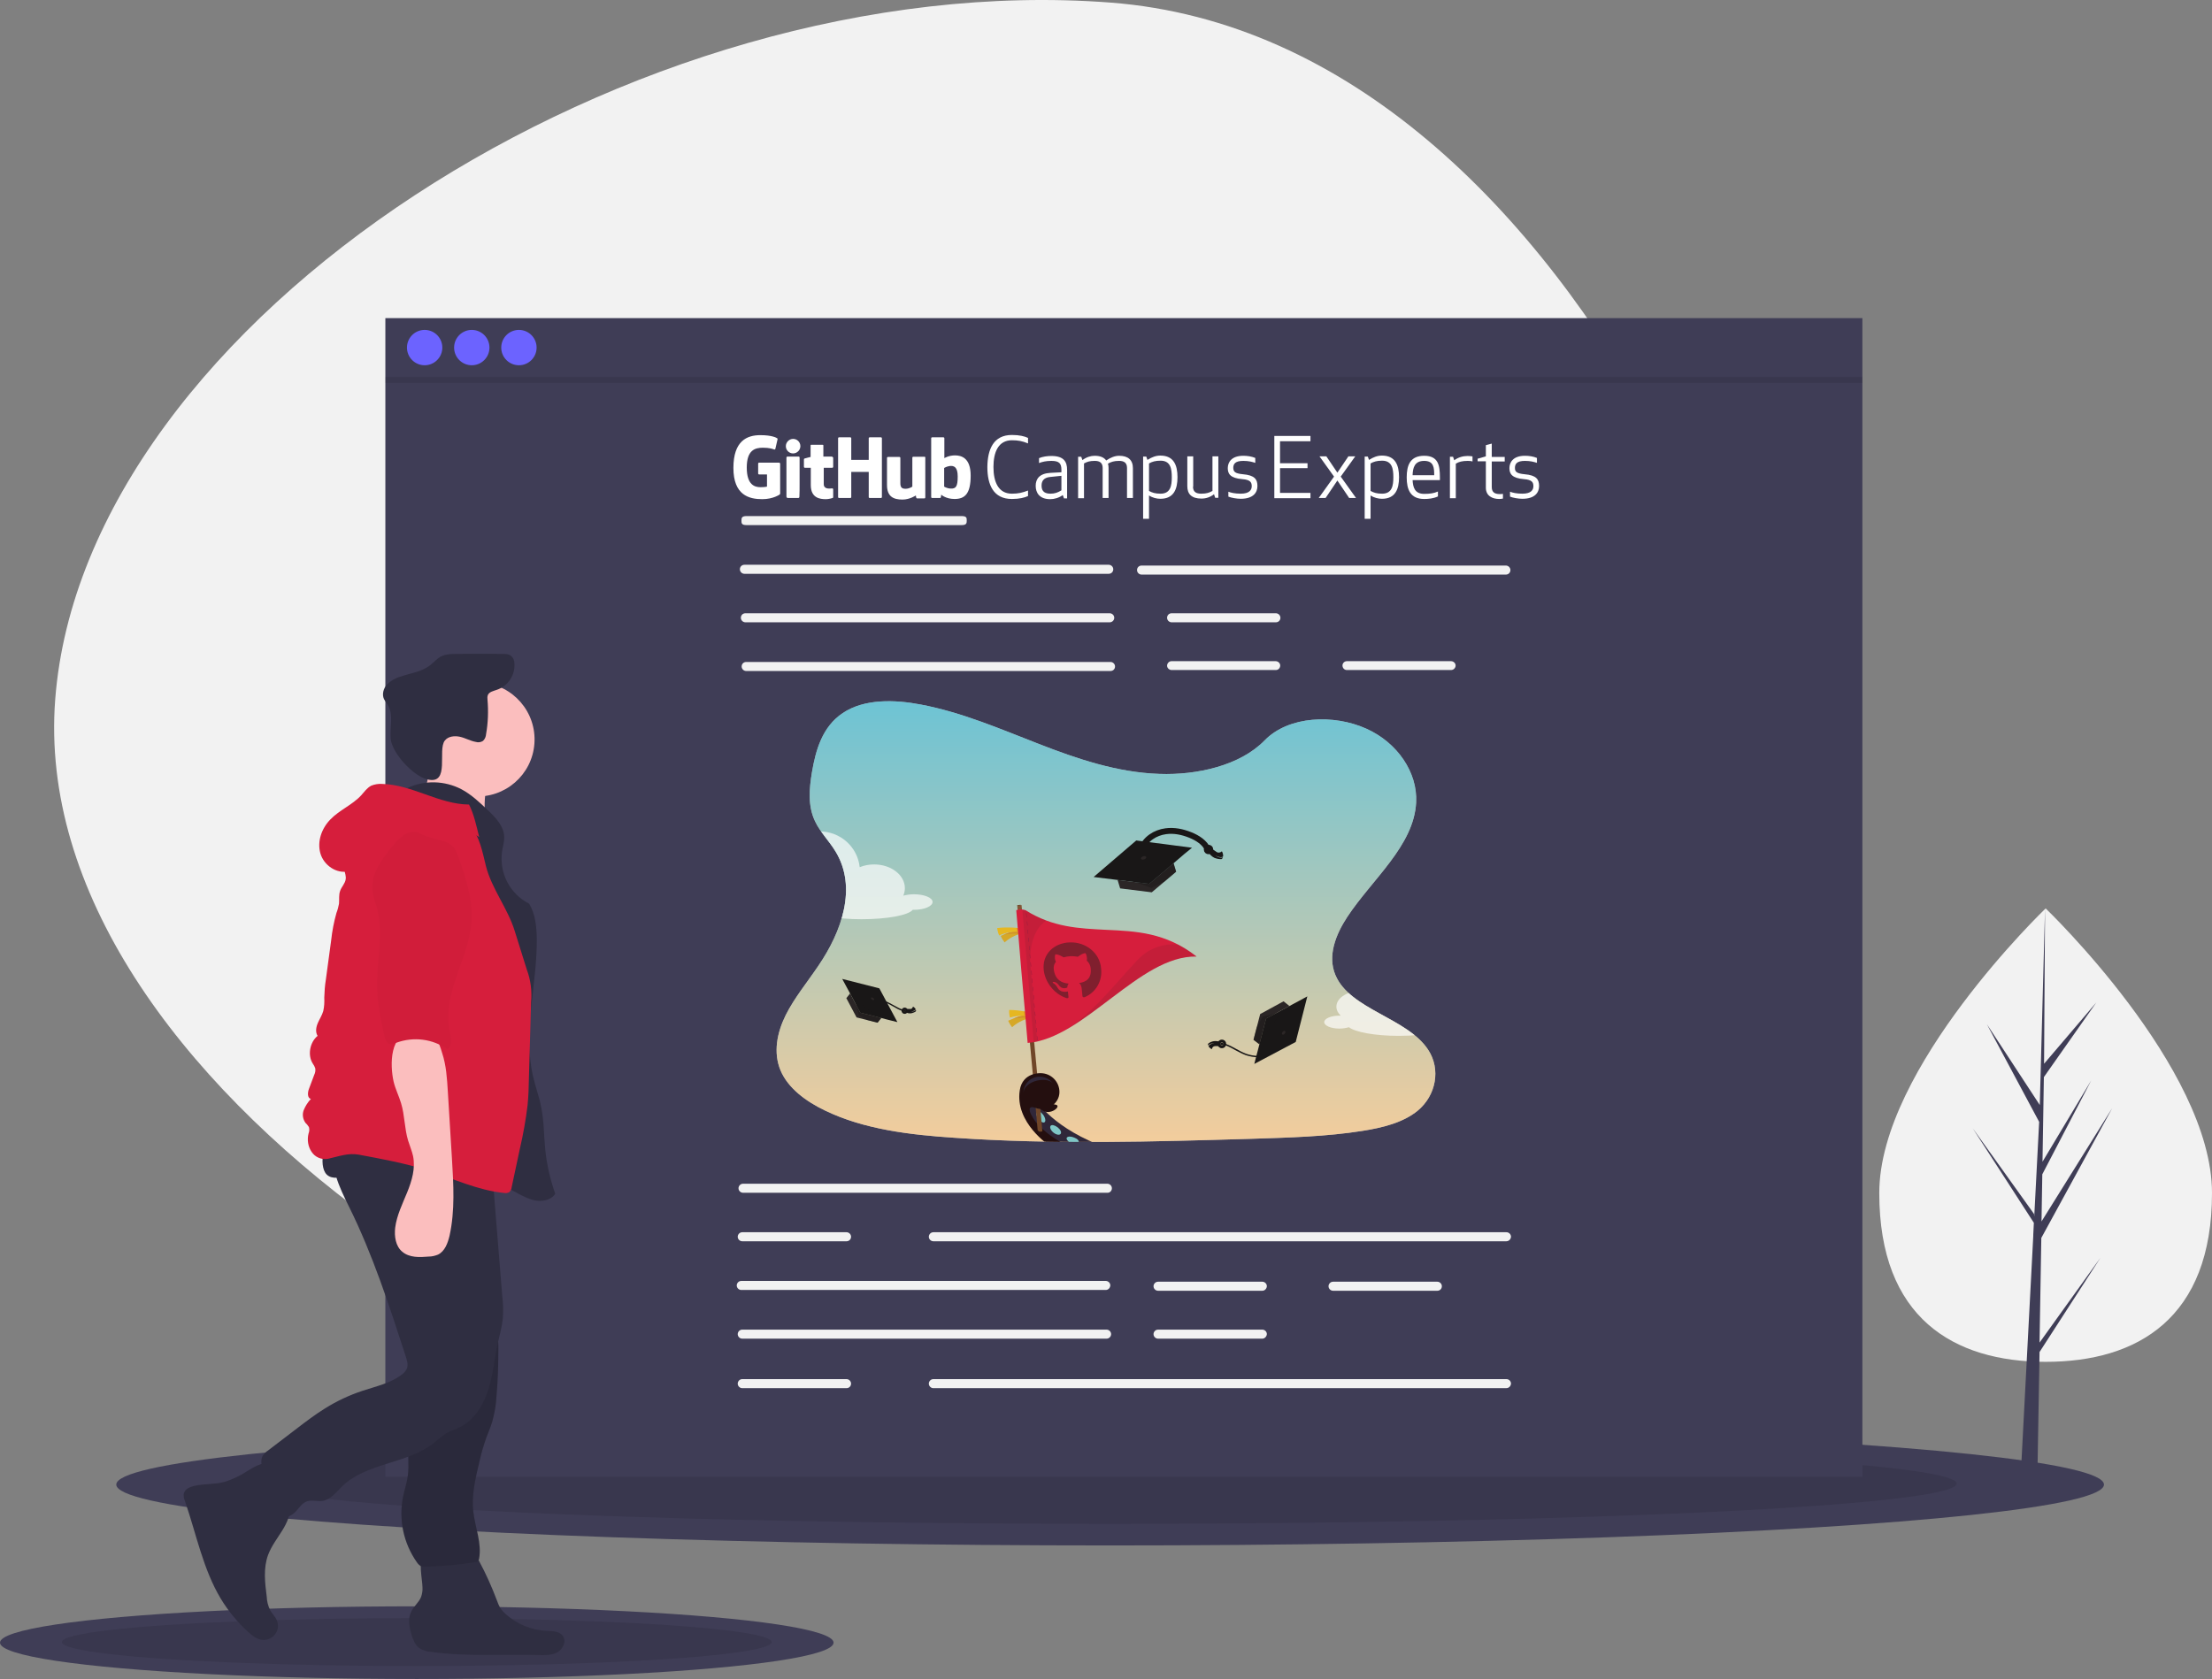 <?xml version="1.0" encoding="utf-8"?>
<!-- Generator: Adobe Illustrator 23.0.0, SVG Export Plug-In . SVG Version: 6.00 Build 0)  -->
<svg version="1.1" id="a594ac37-6d44-4297-8862-1cbd9c01c0b7"
	 xmlns="http://www.w3.org/2000/svg" xmlns:xlink="http://www.w3.org/1999/xlink" x="0px" y="0px" viewBox="0 0 1126.2 855"
	 style="enable-background:new 0 0 1126.2 855;" xml:space="preserve">
<rect x="0" y="0" width="1126.2" height="855" fill="#808080" stroke="none"/>
<style type="text/css">
	.st0{fill:#F2F2F2;}
	.st1{fill:#3F3D56;}
	.st2{opacity:0.1;enable-background:new    ;}
	.st3{fill:#6C63FF;}
	.st4{fill:#2F2E41;}
	.st5{fill:#FBBEBE;}
	.st6{fill:#D61E3C;}
	.st7{opacity:0.57;clip-path:url(#XMLID_3_);fill:url(#SVGID_1_);}
	.st8{clip-path:url(#XMLID_3_);}
	.st9{fill:#663F25;}
	.st10{fill:#835534;}
	.st11{fill:#593820;}
	.st12{fill:#704628;}
	.st13{fill-rule:evenodd;clip-rule:evenodd;fill:#D6A828;}
	.st14{fill-rule:evenodd;clip-rule:evenodd;fill:#D0912A;}
	.st15{fill-rule:evenodd;clip-rule:evenodd;fill:#E6B721;}
	.st16{fill-rule:evenodd;clip-rule:evenodd;fill:#E29F26;}
	.st17{fill-rule:evenodd;clip-rule:evenodd;fill:#D61E3C;}
	.st18{opacity:0.48;}
	.st19{fill-rule:evenodd;clip-rule:evenodd;fill:#221F1F;}
	.st20{opacity:0.1;fill:#221F1F;}
	.st21{fill:#981B3C;}
	.st22{opacity:0.68;clip-path:url(#XMLID_3_);fill:#FFFFFF;}
	.st23{clip-path:url(#XMLID_3_);fill:#302739;}
	.st24{fill:#2B2626;}
	.st25{fill:#191717;}
	.st26{fill-rule:evenodd;clip-rule:evenodd;fill:#191717;}
	.st27{fill-rule:evenodd;clip-rule:evenodd;fill:#191717;stroke:#191717;stroke-width:3;stroke-miterlimit:10;}
	.st28{opacity:0.45;fill-rule:evenodd;clip-rule:evenodd;fill:#191717;}
	.st29{fill-rule:evenodd;clip-rule:evenodd;fill:#2B2626;}
	.st30{clip-path:url(#XMLID_3_);fill:#2B2626;}
	.st31{clip-path:url(#XMLID_3_);fill:#191717;}
	.st32{clip-path:url(#XMLID_3_);fill-rule:evenodd;clip-rule:evenodd;fill:#191717;}
	
		.st33{clip-path:url(#XMLID_3_);fill-rule:evenodd;clip-rule:evenodd;fill:#191717;stroke:#191717;stroke-width:2;stroke-miterlimit:10;}
	.st34{opacity:0.45;clip-path:url(#XMLID_3_);fill-rule:evenodd;clip-rule:evenodd;fill:#191717;}
	.st35{clip-path:url(#XMLID_3_);fill-rule:evenodd;clip-rule:evenodd;fill:#2B2626;}
	.st36{fill-rule:evenodd;clip-rule:evenodd;fill:none;stroke:#191717;stroke-width:3;stroke-miterlimit:10;}
	.st37{clip-path:url(#XMLID_3_);fill-rule:evenodd;clip-rule:evenodd;fill:#240F0F;}
	.st38{clip-path:url(#XMLID_3_);fill:#7FC7C7;}
	.st39{clip-path:url(#XMLID_3_);fill:#704628;}
	.st40{clip-path:url(#XMLID_3_);fill-rule:evenodd;clip-rule:evenodd;fill:#302739;}
	.st41{opacity:3.000000e-02;fill:#221F1F;}
	.st42{fill:#FFFFFF;}
</style>
<title>code review</title>
<path class="st0" d="M544.9,755.9C302.5,737.5,13.4,549.7,28.1,356.3S322.8-17.1,565.2,1.3s381.9,379.9,367.2,573.3
	C917.7,767.9,787.3,774.4,544.9,755.9z"/>
<ellipse class="st1" cx="565.2" cy="756" rx="506" ry="31"/>
<ellipse class="st2" cx="565.2" cy="755.5" rx="431" ry="20.5"/>
<ellipse class="st1" cx="212.2" cy="836.5" rx="212.2" ry="18.5"/>
<ellipse class="st2" cx="212.2" cy="836.2" rx="180.7" ry="12.2"/>
<rect x="196.2" y="162" class="st1" width="752" height="590"/>
<path class="st0" d="M564.5,292.2H379c-1.2,0-2.3-1-2.3-2.3s1-2.3,2.3-2.3h185.5c1.2,0,2.3,1,2.3,2.3S565.8,292.2,564.5,292.2z"/>
<path class="st0" d="M766.7,292.6H581.2c-1.2,0-2.3-1-2.3-2.3s1-2.3,2.3-2.3h185.5c1.2,0,2.3,1,2.3,2.3S768,292.6,766.7,292.6z"/>
<path class="st0" d="M565,316.9H379.5c-1.2,0-2.3-1-2.3-2.3s1-2.3,2.3-2.3H565c1.2,0,2.3,1,2.3,2.3S566.2,316.9,565,316.9z"/>
<path class="st0" d="M565.4,341.7H379.9c-1.2,0-2.3-1-2.3-2.3s1-2.3,2.3-2.3h185.5c1.2,0,2.3,1,2.3,2.3S566.7,341.7,565.4,341.7z"/>
<path class="st0" d="M649.6,316.9h-53.1c-1.2,0-2.3-1-2.3-2.3s1-2.3,2.3-2.3l0,0h53.1c1.2,0,2.3,1,2.3,2.3S650.9,316.9,649.6,316.9z
	"/>
<path class="st0" d="M649.6,341.2h-53.1c-1.2,0-2.3-1-2.3-2.2s1-2.3,2.2-2.3c0,0,0,0,0,0h53.1c1.2,0,2.3,1,2.3,2.2
	S650.9,341.2,649.6,341.2C649.7,341.2,649.6,341.2,649.6,341.2z"/>
<path class="st0" d="M738.8,341.2h-53.1c-1.2,0-2.2-1-2.2-2.3c0-1.2,1-2.2,2.2-2.2h53.1c1.2,0,2.3,1,2.3,2.2
	S740.1,341.2,738.8,341.2C738.8,341.2,738.8,341.2,738.8,341.2z"/>
<path class="st0" d="M489.6,267.4H380.1c-2.6,0-2.6-1-2.6-2.3s0.1-2.3,2.6-2.3l0,0h109.5c2.6,0,2.6,1,2.6,2.3
	S492.1,267.4,489.6,267.4z"/>
<path class="st0" d="M563.9,607.4H378.3c-1.2,0-2.3-1-2.3-2.3c0-1.2,1-2.3,2.3-2.3l0,0h185.5c1.2,0,2.3,1,2.3,2.3
	C566.1,606.4,565.1,607.4,563.9,607.4z"/>
<path class="st0" d="M563,656.9H377.4c-1.2,0-2.3-1-2.3-2.3c0-1.2,1-2.3,2.3-2.3l0,0H563c1.2,0,2.3,1,2.3,2.3
	C565.2,655.9,564.2,656.9,563,656.9z"/>
<path class="st0" d="M563.4,681.7H377.9c-1.2,0-2.3-1-2.3-2.3c0-1.2,1-2.3,2.3-2.3l0,0h185.5c1.2,0,2.3,1,2.3,2.3
	C565.7,680.6,564.7,681.7,563.4,681.7z"/>
<path class="st0" d="M642.7,657.3h-53.1c-1.2,0-2.3-1-2.3-2.3c0-1.2,1-2.3,2.3-2.3h53.1c1.2,0,2.3,1,2.3,2.3
	C644.9,656.3,643.9,657.3,642.7,657.3L642.7,657.3z"/>
<path class="st0" d="M642.7,681.7h-53.1c-1.2,0-2.3-1-2.3-2.3c0-1.2,1-2.3,2.3-2.3h53.1c1.2,0,2.3,1,2.3,2.3
	C644.9,680.6,643.9,681.7,642.7,681.7L642.7,681.7z"/>
<path class="st0" d="M731.8,657.3h-53.1c-1.2,0-2.3-1-2.3-2.3c0-1.2,1-2.3,2.3-2.3h53.1c1.2,0,2.3,1,2.3,2.3
	C734.1,656.3,733.1,657.3,731.8,657.3z"/>
<path class="st0" d="M766.9,632.1H475.2c-1.2,0-2.3-1-2.3-2.3c0-1.2,1-2.3,2.3-2.3h291.8c1.2,0,2.3,1,2.3,2.3
	C769.2,631.1,768.2,632.1,766.9,632.1z"/>
<path class="st0" d="M431,632.1h-53.1c-1.2,0-2.3-1-2.3-2.3c0-1.2,1-2.3,2.3-2.3l0,0H431c1.2,0,2.3,1,2.3,2.3
	C433.3,631.1,432.3,632.1,431,632.1z"/>
<path class="st0" d="M766.9,706.9H475.2c-1.2,0-2.3-1-2.3-2.3c0-1.2,1-2.3,2.3-2.3h291.8c1.2,0,2.3,1,2.3,2.3
	C769.2,705.9,768.2,706.9,766.9,706.9L766.9,706.9z"/>
<path class="st0" d="M431,706.9h-53.1c-1.2,0-2.3-1-2.3-2.3c0-1.2,1-2.3,2.3-2.3l0,0H431c1.2,0,2.3,1,2.3,2.3
	C433.3,705.9,432.3,706.9,431,706.9z"/>
<circle class="st3" cx="216.2" cy="177" r="9"/>
<circle class="st3" cx="240.2" cy="177" r="9"/>
<circle class="st3" cx="264.2" cy="177" r="9"/>
<rect x="196.2" y="192" class="st2" width="752" height="3"/>
<path class="st0" d="M1126.2,607.5c0,63.8-37.9,86-84.7,86s-84.7-22.3-84.7-86s84.7-144.9,84.7-144.9S1126.2,543.7,1126.2,607.5z"/>
<polygon class="st1" points="1038.4,683.7 1039.3,630.4 1075.4,564.3 1039.4,622 1039.8,598 1064.7,550.2 1039.9,591.6 
	1039.9,591.6 1040.6,548.5 1067.3,510.5 1040.7,541.7 1041.2,462.6 1038.4,567.3 1038.7,563 1011.6,521.6 1038.2,571.3 
	1035.7,619.5 1035.6,618.2 1004.4,574.6 1035.5,622.7 1035.2,628.8 1035.2,628.9 1035.2,629.4 1028.8,751.7 1037.3,751.7 
	1038.4,688.5 1069.4,640.5 "/>
<path class="st4" d="M122.6,751.1c-2.6,1.4-5.3,2.6-8.2,3.5c-5.1,1.4-10.5,0.9-15.6,2.1c-2.1,0.5-4.4,1.5-5.1,3.5
	c-0.5,1.5,0,3.1,0.6,4.6c5.7,16.6,9.1,34.3,18.1,49.3c3.8,6.3,8.5,12,14,17c2.1,1.9,4.4,3.7,7.1,4c4,0.4,7.5-2.5,8-6.4
	c0.1-1.3-0.1-2.6-0.6-3.7c-0.8-1.8-2.3-3.2-3.3-4.9c-1.1-2.2-1.7-4.6-1.8-7c-0.9-7.1-1.8-14.5,0.7-21.3c1.7-4.5,4.7-8.4,7.2-12.4
	s4.6-8.8,4.1-13.5c-0.4-3.3-2-6.2-3.6-9.1c-1.7-2.8-5-10.4-8.4-11.4C132.3,744.4,125.7,749.5,122.6,751.1z"/>
<path class="st4" d="M215.1,808.5c0.1,1.6-0.2,3.2-0.7,4.7c-1.1,2.8-3.7,4.7-5,7.4c-1.9,3.7-1,8.2,0.2,12.1c0.8,2.5,1.8,5.1,3.9,6.6
	c1.8,1.1,3.8,1.8,6,1.9c18,2.5,36.4,1.1,54.6,1.6c3.3,0.1,6.8,0.2,9.7-1.4s4.7-5.7,2.7-8.4c-1.8-2.4-5.3-2.4-8.2-2.5
	c-7.8-0.4-15.1-3.4-20.9-8.6c-1.1-1-2.1-2.1-2.9-3.4c-0.6-1.1-1.1-2.3-1.5-3.5c-2.6-6.9-5.6-13.6-9.1-20.1c-1-1.8-2.1-3.7-3.9-4.7
	c-1.3-0.6-2.8-0.9-4.2-0.9c-4.5-0.3-16.3-1.8-19.8,1.7C212.6,794.3,215.1,804.4,215.1,808.5z"/>
<ellipse transform="matrix(7.088905e-02 -0.998 0.998 7.088905e-02 -150.026 592.375)" class="st5" cx="243" cy="376.7" rx="29" ry="29"/>
<path class="st5" d="M216.8,400.6c-1.7,4.6-4.6,8.9-8.9,11.4l40.1,8.2c-1.5-5.8-1.6-11.9-0.6-17.9c0.4-1.4,0.5-2.9,0.2-4.4
	c-0.8-2.9-4-4.3-7-5c-7.3-1.7-13.8-2.6-20.6-5.8C218,390.8,218.3,396.5,216.8,400.6z"/>
<path class="st4" d="M207.6,401.2c8.7-4,18.8-3.7,27.3,0.7c5.1,2.7,9.4,6.8,13.6,10.8c3.9,3.7,8,8,8.2,13.3c0.1,2.6-0.7,5.1-1.1,7.7
	c-1.5,10.9,4,21.5,13.8,26.5c3.2,5.3,3.8,11.7,3.9,17.9c0.2,23.4-7.2,47.2-1.9,70c1.2,5.4,3.2,10.6,4.2,16c1.4,7,1.3,14.2,2,21.3
	c0.8,7.7,2.5,15.2,5.1,22.5c-1.7,2.8-5.4,3.8-8.6,3.6s-6.3-1.6-9.2-3.1c-14.1-7.2-27.1-16.8-41.7-22.9c-9.7-4.1-20-6.6-29.4-11.3
	s-18.1-12.1-21-22.2c-1.2-4.4-1.3-9-1.4-13.5c-0.3-19.1-0.6-38.4,3.6-57.1c3.7-16.5,10.7-32.2,12.3-49c0.5-5.5,0.5-11.3,3.6-15.9
	C195.2,410,204.5,408.4,207.6,401.2z"/>
<path class="st4" d="M226.5,377.1c1.7-2.2,5-2.5,7.7-1.9s5.2,2.1,8,2.6c1.3,0.4,2.6,0.2,3.7-0.5c1-0.9,1.5-2.2,1.6-3.6
	c1-5.7,1.2-11.6,0.7-17.4c-0.1-0.8-0.1-1.6,0.2-2.4c0.7-1.6,2.8-2,4.5-2.6c5.8-1.9,9.5-7.6,9-13.6c0-1.4-0.6-2.8-1.7-3.7
	c-1.2-1-2.8-1-4.3-1c-7.8-0.1-15.6-0.1-23.4,0c-2.9,0-5.9,0.1-8.4,1.5c-1.8,1.1-3.2,2.8-4.9,4.1c-4.3,3.5-10.2,4.2-15.4,6
	c-2.6,0.7-4.9,2.1-6.8,4c-1.8,2-2.6,5-1.5,7.4c0.6,1,1.2,2,1.9,2.9c3.1,5,1,11.4,1.5,17.2c0.6,7.3,11.4,19.1,18.7,20.8
	C229.4,399.8,222.6,381.9,226.5,377.1z"/>
<path class="st4" d="M210.1,696.7c0.7,5.3,1.7,10.7,1.4,16c-0.4,7.5-3.1,14.7-3.6,22.2c-0.4,5.6,0.5,11.2-0.3,16.8
	c-0.5,3.6-1.7,7-2.4,10.5c-2.3,11.6,0.2,23.6,7,33.3c0.5,0.8,1.2,1.5,2,2c0.8,0.3,1.7,0.4,2.5,0.3c8.4-0.2,16.8-0.9,25.2-2.3
	c0.6,0,1.2-0.3,1.6-0.7c0.2-0.3,0.3-0.6,0.4-1c1.5-7.9-2-15.9-2.9-23.9c-1-8.6,1.1-17.2,3.1-25.6c0.9-4.1,2.1-8.2,3.5-12.2
	c1-2.7,2.2-5.3,3-8.1c1.2-4.3,2-8.7,2.2-13.2c0.6-7.1,0.9-14.1,0.9-21.2c0.2-6.7-0.4-13.4-1.7-20c-1.9-8.3-5.7-16.1-9.5-23.7
	c-2,0.5-4,1.4-5.6,2.7c-4.9,3.2-10,6-15.4,8.5c-3.6,1.7-10.5,2.8-12.8,6.3c-2.2,3.4-0.8,10.4-0.6,14.1
	C208.6,683.9,209.2,690.3,210.1,696.7z"/>
<path class="st2" d="M210.1,696.7c0.7,5.3,1.7,10.7,1.4,16c-0.4,7.5-3.1,14.7-3.6,22.2c-0.4,5.6,0.5,11.2-0.3,16.8
	c-0.5,3.6-1.7,7-2.4,10.5c-2.3,11.6,0.2,23.6,7,33.3c0.5,0.8,1.2,1.5,2,2c0.8,0.3,1.7,0.4,2.5,0.3c8.4-0.2,16.8-0.9,25.2-2.3
	c0.6,0,1.2-0.3,1.6-0.7c0.2-0.3,0.3-0.6,0.4-1c1.5-7.9-2-15.9-2.9-23.9c-1-8.6,1.1-17.2,3.1-25.6c0.9-4.1,2.1-8.2,3.5-12.2
	c1-2.7,2.2-5.3,3-8.1c1.2-4.3,2-8.7,2.2-13.2c0.6-7.1,0.9-14.1,0.9-21.2c0.2-6.7-0.4-13.4-1.7-20c-1.9-8.3-5.7-16.1-9.5-23.7
	c-2,0.5-4,1.4-5.6,2.7c-4.9,3.2-10,6-15.4,8.5c-3.6,1.7-10.5,2.8-12.8,6.3c-2.2,3.4-0.8,10.4-0.6,14.1
	C208.6,683.9,209.2,690.3,210.1,696.7z"/>
<path class="st4" d="M171,583c-3.8,10.4,1.8,21.6,6.7,31.5c12.1,24.4,20.5,50.4,28.9,76.3c0.6,1.9,1.3,4.1,0.6,6
	c-0.6,1.4-1.6,2.5-2.8,3.3c-5.8,4.4-13.1,5.9-20,8.2c-6.6,2.2-13,5.2-18.9,8.9c-5,3.1-9.6,6.6-14.3,10.2l-14.8,11.3
	c-1,0.6-1.8,1.5-2.5,2.4c-1.4,2.2-0.8,5.2-0.1,7.7c1.9,6.8,4.3,13.4,7.3,19.8c0.5,1.4,1.4,2.6,2.6,3.4c2.3,1.2,5.1-0.4,6.9-2.3
	s3.3-4.4,5.8-5.2c2.5-0.8,5.2,0.2,7.8-0.2c4.2-0.6,7-4.5,10-7.4c12.4-12.1,33-11.3,46.6-22c2-1.8,4-3.4,6.2-4.9
	c2.3-1.4,4.9-2.1,7.3-3.3c7.3-3.7,11.8-11.2,14.3-19s3.1-15.9,4.9-23.9c0.9-4.1,2.1-8.2,2.5-12.3c0.3-3.9,0.2-7.8-0.3-11.7
	l-4.9-60.7c-0.4-4.9-0.8-9.9-1.6-14.8c-14.6,0.5-29.1,1.1-43.7,1.3C193.8,585.9,182,586.7,171,583z"/>
<path class="st4" d="M165.6,597.2c2,3.2,6.8,3.1,10.1,1.4s5.9-4.7,9.2-6.4c4.5-2.3,9.7-2.2,14.8-2.1c8,0.2,16,0.5,23.7,2.6
	c7.9,2.3,15.6,6.6,23.8,5.7c1.4-0.2,3-0.6,3.8-1.8c0.5-0.9,0.7-1.9,0.6-2.8l0.3-7.2c0.2-1.2,0-2.5-0.6-3.6c-0.7-0.9-1.6-1.7-2.7-2.1
	c-11.7-5.6-25-6.7-37.9-7.1c-6.6-0.2-13.2-0.3-19.8-0.3c-5.6,0-12.3-0.8-17.7,0.7C165.9,576.3,161.9,591.3,165.6,597.2z"/>
<path class="st6" d="M238.8,409.7c-15.3-0.1-29.1-10.2-44.4-10.5c-1.8-0.1-3.7,0.2-5.4,0.9c-2.1,1.1-3.5,3.1-5.1,4.9
	c-4.5,4.9-11.1,7.5-15.7,12.3c-4.4,4.5-6.8,11.1-5.1,17.2s8.2,10.6,14.3,9.2c2.4-7.9,7.5-14.8,14.3-19.5c3.6-2.3,7.3-4.2,11.2-5.9
	c6.9-3.1,14.5-6.3,21.7-4c2.6,1,5.1,2.4,7.4,4l12,8C242.6,420.9,241.4,414.8,238.8,409.7z"/>
<path class="st6" d="M175.6,438.4c-2,2.5,0.9,6.2,0.4,9.4c-0.3,2.1-2.1,3.8-2.8,5.8c-0.8,2.1-0.4,4.4-0.6,6.6
	c-0.3,1.6-0.7,3.2-1.3,4.7c-1.3,4.6-2.2,9.3-2.7,14l-2.7,20c-0.5,3-0.7,6-0.8,9.1c0.1,2.3,0,4.6-0.5,6.8c-0.6,2.2-1.9,4.1-2.8,6.2
	s-1.3,4.6-0.1,6.5c-4,3.3-5.2,9.9-2.4,14.2c0.5,0.7,0.9,1.4,1.2,2.3c0.2,1.1,0,2.3-0.5,3.3l-2.7,7.2c-0.7,1.8-0.9,4.7,1,5.1
	c-1.6,1.7-2.8,3.6-3.7,5.8c-0.8,2.2-0.4,4.6,1,6.5c0.7,0.6,1.2,1.3,1.7,2.1c0.3,1.1,0.2,2.2-0.2,3.2c-0.8,3.2-0.3,6.6,1.5,9.3
	c1.8,2.8,5.1,4.2,8.4,3.6c5.4-1.2,10.3-3.1,15.7-2.1c11.7,2.2,23.5,4.3,34.9,8c13,4.1,25.6,10.2,39.1,11.5c0.9,0.2,1.8,0,2.6-0.4
	c0.7-0.7,1.1-1.5,1.2-2.5c1.4-6.6,2.8-13.1,4.2-19.7c1.7-7.3,3-14.6,3.9-22c0.5-4.8,0.6-9.6,0.7-14.4l1.1-38.2
	c0.5-5.6-0.2-11.3-2.2-16.6l-6.2-19.8c-3.5-11.3-11.7-21.4-14.6-32.9c-1.8-7.3-3.2-15.1-8.1-20.8c-7-8.1-19.1-9.4-29.8-8
	c-4.8,0.6-9.6,1.7-13.8,4.2c-4.8,2.9-8.3,7.4-11.8,11.8C181.4,431.8,178.5,434.8,175.6,438.4z"/>
<path class="st5" d="M200.4,550.8c0.9,3.8,2.7,7.3,3.8,11c1.9,6.2,1.7,12.9,3.6,19.1c0.8,2.6,1.9,5.1,2.5,7.8
	c1.3,6.2-0.6,12.6-3,18.5s-5.3,11.7-6.1,18c-0.5,4.4,0.2,9.5,3.7,12.3c3.6,3,8.7,2.8,13.3,2.4c1.7,0,3.3-0.4,4.8-1
	c3.5-1.7,5-5.9,5.9-9.7c2.8-12.8,2-26.1,1.2-39.2l-2.1-34.2c-0.4-6.6-0.8-13.3-2.9-19.6c-0.7-2.3-2-7-4.1-8.4
	c-2.1-1.5-8-1.5-10.6-1.6C198.3,525.5,198.5,542.4,200.4,550.8z"/>
<path class="st6" d="M213.8,424.4c-2.5-1.3-5.6-0.7-8,0.7c-2.3,1.6-4.3,3.5-6,5.8c-5.3,6.5-11,14-10.2,22.4c0.3,3.1,1.5,6.1,2.3,9.2
	c3.6,13.4-0.4,27.5,0.1,41.4c0.3,8,2,15.9,3.7,23.7c0.4,1.6,0.9,3.4,2.5,4c1.2,0.4,2.4-0.1,3.6-0.6c8.7-3.2,18.4-2,26,3.3
	c2.9-1.5,1.8-6.4,1.1-9.5c-1.9-9.5,0.7-19.2,3.8-28.3s6.9-18.2,7.4-27.9c0.6-10.9-3-21.6-6.6-31.9c-0.8-2.3-1.6-4.6-3.4-6.2
	c-1.5-1.2-3.3-2-5.2-2.4C221.2,426.9,217.4,426.3,213.8,424.4z"/>
<g>
	<defs>
		<path id="XMLID_1_" d="M590.3,394.1c-21.5-0.7-42-7.7-61.5-15.3c-19.6-7.6-38.9-16-59.9-20c-13.5-2.6-28.9-3-39.8,4.3
			c-10.5,7-13.8,19-15.7,30.1c-1.4,8.4-2.2,17.2,1.6,25.1c2.6,5.5,7.2,10,10.4,15.3c11.1,18.2,3.3,40.6-8.8,58.3
			c-5.6,8.3-12.2,16.3-16.6,25.1c-4.4,8.9-6.4,19-2.6,28.1c3.8,9,12.8,15.7,22.6,20.4c19.8,9.6,43.2,12.4,66,13.9
			c50.4,3.5,101.1,2,151.7,0.5c18.7-0.6,37.5-1.1,55.9-4c10.2-1.6,20.8-4.2,28.2-10.3c9.4-7.8,11.8-21.1,5.4-30.9
			c-10.6-16.4-39.9-20.5-47.3-38.2c-4.1-9.7,0.1-20.5,6-29.5c12.7-19.3,34-36.3,35.1-58.4c0.8-15.2-9.5-30.4-25.3-37.5
			c-16.6-7.5-39.6-6.6-51.8,5.9C631.4,389.9,609.3,394.8,590.3,394.1z"/>
	</defs>
	<use xlink:href="#XMLID_1_"  style="overflow:visible;fill:#F2F2F2;"/>
	<clipPath id="XMLID_3_">
		<use xlink:href="#XMLID_1_"  style="overflow:visible;"/>
	</clipPath>
	<linearGradient id="SVGID_1_" gradientUnits="userSpaceOnUse" x1="561.625" y1="587.657" x2="561.625" y2="352.32">
		<stop  offset="0" style="stop-color:#FAB159"/>
		<stop  offset="1" style="stop-color:#04A0C0"/>
	</linearGradient>
	<rect x="337.5" y="352.3" class="st7" width="448.2" height="235.3"/>
	<g class="st8">
		<path class="st9" d="M518.9,460.8c0.6-0.1,1.1,0,1.1,0.1c0,0,0,0,0,0.1c-0.1,0.1-0.5,0.2-1.1,0.3c-0.5,0-1,0-1.1-0.1c0,0,0,0,0,0
			C517.8,461,518.3,460.9,518.9,460.8z"/>
		<g>
			<polygon class="st9" points="526.7,556.4 521.3,497.8 526.7,556.4 			"/>
			<path class="st10" d="M526.2,527.2L529,557l0,0l-8.9-96.1l0,0c-0.1,0.1-0.5,0.2-1.1,0.3c-0.5,0-1,0-1.1-0.1l0,0l1,10.8l-0.1-1.2
				C518.8,470.7,521.7,502.8,526.2,527.2z"/>
			<polygon class="st11" points="518.9,471.9 521.3,497.8 518.9,471.9 			"/>
			<path class="st12" d="M529,557l-2.8-29.7c-4.5-24.5-7.4-56.6-7.4-56.6l0.1,1.2l2.4,25.9l5.4,58.6
				C527.5,556.5,528.2,556.7,529,557z"/>
		</g>
		<g>
			<polygon class="st11" points="518.6,465.4 521.1,492.9 518.6,465.4 			"/>
			<g>
				<path class="st13" d="M523.7,516.6c0,0-5.2,0.8-10.4,3.2c0,0,0.6,1.6,2,3.3c0,0,3.7-3.7,9.5-4.7L523.7,516.6z"/>
			</g>
			<g>
				<path class="st13" d="M519.9,473.4c0,0-5.2,0.8-10.4,3.2c0,0,0.6,1.6,2,3.3c0,0,3.7-3.7,9.5-4.7L519.9,473.4z"/>
			</g>
			<g>
				<path class="st14" d="M510.8,476c0,0,7.6-1.3,8.4-0.1l-0.1-1.3C519.1,474.6,518.4,473,510.8,476z"/>
			</g>
			<g>
				<path class="st14" d="M515.6,518.8c0,0,7.6-1.3,8.4-0.1l-0.1-1.3C523.8,517.4,523.1,515.7,515.6,518.8z"/>
			</g>
			<g>
				<path class="st15" d="M518.6,472.6c0,0-5.3-0.7-10.9,0c0,0,0.1,1.7,1,3.8c0,0,4.6-2.4,10.4-1.8L518.6,472.6z"/>
			</g>
			<g>
				<path class="st15" d="M524.6,515.8c0,0-5.1-1.5-10.8-1.5c0,0-0.2,1.7,0.4,3.9c0,0,4.9-1.8,10.6-0.3L524.6,515.8z"/>
			</g>
			<g>
				<path class="st16" d="M521.4,517.3c0.3,0,0.7,0.1,1,0.1l-0.5-2.2c-0.2-0.1-0.5-0.1-0.8-0.2C521.3,515.5,521.5,516.4,521.4,517.3
					z"/>
			</g>
			<g>
				<path class="st16" d="M517.4,472.5c0,0,0.4,0.9,0.2,2l1.3,0.1l-0.5-2L517.4,472.5z"/>
			</g>
			<path class="st17" d="M519.7,463.1c0.9,0,1.6,0.2,2.4,0.4c13.9,8.8,27.4,9.3,41,10c15.2,0.7,30.4,1.3,46.1,13.6
				c-14.7-0.3-28.8,10.2-43,20.9c-14.2,10.7-28.4,22-43,23.1c-1-11.8-2-23.6-3.1-35.5c-0.9-10.7-1.8-21.4-2.7-32.1
				C518.1,463.3,518.9,463.1,519.7,463.1z"/>
			<g class="st18">
				<path class="st19" d="M544.6,479.9c-8.1,0.3-14.1,6.1-13.2,14.1c0.7,6.4,5.6,12.4,11.7,14.3c0.8,0.1,1-0.3,0.9-0.7
					c0-0.3-0.2-1.5-0.3-2.7c-4,0.9-5.2-1.8-5.2-1.8c-0.9-1.7-1.9-2.2-1.9-2.2c-1.5-1,0-0.9,0-0.9c1.5,0.2,2.4,1.6,2.4,1.6
					c1.6,2.3,3.6,1.6,4.4,1.3c0-0.9,0.3-1.6,0.7-2c-3.3-0.3-6.9-1.7-7.6-7.3c-0.2-1.6,0.3-2.9,1.1-3.8c-0.2-0.4-0.9-1.9-0.3-3.8
					c0,0,1.2-0.3,4.2,1.5c1.1-0.3,2.4-0.5,3.6-0.6c1.3,0,2.5,0.1,3.7,0.3c2.6-2,3.9-1.8,3.9-1.8c1,1.9,0.7,3.5,0.6,3.8
					c1.1,0.9,1.8,2.2,2,3.8c0.6,5.6-2.6,7.1-5.9,7.6c0.6,0.4,1.1,1.3,1.3,2.6c0.2,1.9,0.4,3.5,0.4,4c0,0.4,0.4,0.8,1.1,0.6
					c5.6-2.3,9.2-8.2,8.4-14.6C560,485.3,552.8,479.6,544.6,479.9z"/>
			</g>
			<path class="st20" d="M525.6,465.6c1.9,1,4.2,2.1,7.1,3.2c-8.2,5.3-8.3,17.9-8.2,20.9l3.6,40.6c-0.6,0.1-1.1,0.2-1.7,0.3
				c-0.1,0-0.1,0-0.1,0l-5.8-67.4c0.4,0.1,1.1,0.2,1.4,0.3C523,464.1,524.1,464.8,525.6,465.6z"/>
			<path class="st20" d="M566.2,508c-9.4,7.1-18.7,14.4-28.2,18.9c15.7-7.4,28.5-24.6,41-37.9c6.9-7.4,15.5-8.6,20.9-8
				c5.4,2.7,9.4,6.1,9.4,6.1C594.6,486.7,580.4,497.3,566.2,508z"/>
			<g>
				<path class="st21" d="M527.9,527.7l0.2,0l0.2,2.1l-0.2,0L527.9,527.7z M527.5,523.5l0.2,0l0.2,2.1l-0.2,0L527.5,523.5z
					 M527.2,519.3l0.2,0l0.2,2.1l-0.2,0L527.2,519.3z M526.8,515.2l0.2,0l0.2,2.1l-0.2,0L526.8,515.2z M526.4,511l0.2,0l0.2,2.1
					l-0.2,0L526.4,511z M526.1,506.8l0.2,0l0.2,2.1l-0.2,0L526.1,506.8z M525.7,502.6l0.2,0l0.2,2.1l-0.2,0L525.7,502.6z
					 M525.3,498.4l0.2,0l0.2,2.1l-0.2,0L525.3,498.4z M525,494.3l0.2,0l0.2,2.1l-0.2,0L525,494.3z M524.6,490.1l0.2,0l0.2,2.1
					l-0.2,0L524.6,490.1z M524.2,485.9l0.2,0l0.2,2.1l-0.2,0L524.2,485.9z M523.9,481.7l0.2,0l0.2,2.1l-0.2,0L523.9,481.7z
					 M523.5,477.5l0.2,0l0.2,2.1l-0.2,0L523.5,477.5z M523.1,473.4l0.2,0l0.2,2.1l-0.2,0L523.1,473.4z M522.8,469.2l0.2,0l0.2,2.1
					l-0.2,0L522.8,469.2z M522.4,465l0.2,0l0.2,2.1l-0.2,0L522.4,465z"/>
			</g>
		</g>
	</g>
	<path class="st22" d="M465.3,455.4c-2,0-3.8,0.3-5.4,0.7c0.5-1.2,0.8-2.5,0.8-3.8c0-6.7-7-12.1-15.7-12.1c-2.6,0-5.1,0.5-7.3,1.4
		c-1.1-10.3-9.8-18.2-20.4-18.2c-11.3,0-20.5,9.2-20.5,20.5c0,0.1,0,0.3,0,0.4c-1.4-0.6-3-0.9-4.7-0.9c-5.5,0-9.9,3.2-9.9,7.2
		c0,0.6,0.1,1.3,0.3,1.8c-0.7,1-1,2.1-1,3.2c0,3.1,2.8,5.9,7.5,8c-4.2,0.8-6.8,1.9-6.8,3.2c0,2.3,8.9,4.2,19.9,4.2
		c11,0,19.8-1.9,19.9-4.2c4.6,0.8,10.3,1.3,16.6,1.3c13,0,23.9-2,26.1-4.8c0.2,0,0.5,0,0.7,0c5.2,0,9.4-1.8,9.4-4
		S470.5,455.4,465.3,455.4z"/>
	<path class="st22" d="M740.3,511.2c0-3.2-4.9-5.9-12.2-7.5c1.5-0.9,2.5-2.1,2.5-3.5c0-2.8-4-5.1-8.9-5.1c-3,0-5.6,0.8-7.2,2.1
		c-2.3-2.5-6.2-4.1-10.7-4.1c-7.1,0-12.8,4.1-12.8,9.1c0,0.9,0.2,1.7,0.5,2.5c-6.2,0.4-11.1,3.8-11.1,7.9c0,1.7,0.8,3.3,2.2,4.6
		c-0.2,0-0.5,0-0.7,0c-4.2,0-7.7,1.5-7.7,3.3c0,1.8,3.4,3.3,7.7,3.3c1.8,0,3.5-0.3,4.9-0.7c3.1,2.5,13.3,4.4,25.4,4.4
		c14.6,0,26.4-2.7,26.4-6c0-1.5-2.3-2.8-6.2-3.9C737.2,515.9,740.3,513.7,740.3,511.2z"/>
	<path class="st23" d="M527.6,560.4c0,0,8.8,14.6,36.2,24.2l-20.6,7c0,0-15.4-12.4-18.5-21.9C524.7,569.6,520.9,563.5,527.6,560.4z"
		/>
	<g class="st8">
		<polygon class="st24" points="656.5,512.3 653.5,509.9 641.6,516.4 638.2,529.5 641.2,531.8 644.6,518.7 		"/>
		<polygon class="st25" points="659.7,530.6 665.6,507.4 656.5,512.3 644.6,518.7 641.2,531.8 640.4,534.9 639.6,537.9 638.6,541.8 
					"/>
		<path class="st26" d="M621.5,531.8c-0.2,1.4-2.4,0.7-3.3,1c-0.5,0.1-1.2,0.8-1.2,1.5c-0.6-0.2-1.6-1.1-1.7-1.6
			c0,0,0.5-1.2,2.9-1.4c0,0-2-0.2-3.1,1.1c0,0-0.2-0.5,0-0.9c0.7-0.7,2.1-1.2,2.9-1.3c1-0.1,3-0.2,3.4,1.1"/>
		<circle class="st27" cx="622.1" cy="531.6" r="0.7"/>
		<path class="st25" d="M622.8,531.2c2.3,0.6,4.5,1.8,6.5,2.9c1.6,0.9,3.3,1.8,5.1,2.5c2,0.7,4.1,1.1,6.3,1.1l0,0.7
			c-2.2,0-4.4-0.4-6.5-1.1c-1.8-0.7-3.5-1.6-5.2-2.5c-2-1.1-4.1-2.3-6.4-2.9L622.8,531.2z"/>
		<polygon class="st28" points="652.3,515.2 642.8,517.8 639.8,523.2 638.2,529.5 641.2,531.8 		"/>
		
			<ellipse transform="matrix(0.594 -0.805 0.805 0.594 -157.867 739.307)" class="st29" cx="653.2" cy="526" rx="1.1" ry="0.7"/>
	</g>
	<polygon class="st30" points="432.8,505.9 430.9,508.3 436.1,518.1 446.8,520.8 448.7,518.4 438,515.7 	"/>
	<polygon class="st31" points="447.7,503.3 428.8,498.5 432.8,505.9 438,515.7 448.7,518.4 451.3,519.1 453.7,519.7 456.9,520.5 	
		"/>
	<path class="st32" d="M461.1,514.5c0.2-1.1,2-0.6,2.7-0.7c0.4-0.1,1-0.7,1-1.2c0.5,0.2,1.3,0.9,1.4,1.4c0,0-0.4,0.9-2.4,1.1
		c0,0,1.7,0.2,2.5-0.9c0,0,0.2,0.4,0,0.8c-0.6,0.5-1.7,0.9-2.4,1c-0.8,0.1-2.4,0.1-2.8-1"/>
	<circle class="st33" cx="460.6" cy="514.7" r="0.6"/>
	<path class="st31" d="M460,515c-1.9-0.5-3.6-1.5-5.3-2.5c-1.3-0.8-2.7-1.5-4.1-2.1c-1.6-0.6-3.3-0.9-5.1-1l0-0.6
		c1.8,0,3.6,0.4,5.3,1c1.5,0.6,2.9,1.4,4.2,2.1c1.6,0.9,3.3,1.9,5.2,2.4L460,515z"/>
	<polygon class="st34" points="435.2,509.3 437.3,517.1 441.7,519.5 446.8,520.8 448.7,518.4 	"/>
	
		<ellipse transform="matrix(0.594 -0.805 0.805 0.594 -228.901 563.919)" class="st35" cx="444" cy="508.6" rx="0.5" ry="0.9"/>
	<g class="st8">
		<polygon class="st24" points="569,448.1 570.3,452.4 586.4,454.4 598.8,443.9 597.5,439.6 585.1,450.1 		"/>
		<polygon class="st25" points="578.5,428 556.8,446.6 569,448.1 585.1,450.1 597.5,439.6 600.4,437.1 603.2,434.7 606.9,431.7 		
			"/>
		<path class="st26" d="M616,432.8c1.1-1.2,2.8,0.9,3.9,1.3c0.6,0.2,1.7,0,2.2-0.6c0.4,0.6,0.9,2.2,0.5,2.8c0,0-1.3,0.8-3.8-0.7
			c0,0,1.8,1.6,3.8,1c0,0-0.1,0.6-0.7,0.9c-1.2,0.1-2.8-0.3-3.7-0.7c-1.1-0.6-3-1.9-2.6-3.5"/>
		<circle class="st27" cx="615.3" cy="432.6" r="0.9"/>
		<polygon class="st28" points="575.2,448.1 586.2,452.2 592.9,448.9 598.8,443.9 597.5,439.6 		"/>
		
			<ellipse transform="matrix(0.95 -0.314 0.314 0.95 -107.668 204.389)" class="st29" cx="581.8" cy="437" rx="1.4" ry="0.8"/>
		<path class="st36" d="M581.2,432.4c1.9-5.2,7-8.4,12.3-9.1c4.2-0.6,8.5,0.3,12.5,1.9c3.7,1.5,7.4,3.8,9,7.5"/>
	</g>
	<path class="st37" d="M534.4,583.4c0,0-17.8-11.6-15.2-28.2c1.4-9.2,10.6-8.7,10.6-8.7c5.3,0,9.6,4.3,9.6,9.6
		c0,5.9-6.3,10.2-11.9,8.2c-0.7-0.2-1.4-0.5-2.1-0.5c-0.4,0-0.8,0.2-1,0.5c-0.3,0.4-0.2,1-0.1,1.5c0.6,2.2,2.6,5.2,4.2,6.9
		c0,0,6.3,7,15.2,10.6"/>
	<path class="st37" d="M534.6,559.6c0,0-1.1,2.4,2.7,2.9c3.8,0.5-2.8,6.2-7.1,2.6c-4.3-3.6-2.6-4.5-2.6-4.5"/>
	<path class="st38" d="M528.5,569.5c1.1,1.6,2.5,2.5,3.3,2c0.7-0.5,0.5-2.1-0.6-3.7c-1.1-1.5-2.5-2.4-3.3-2
		C527.2,566.3,527.5,567.9,528.5,569.5z"/>
	<path class="st38" d="M545.3,582.1c1.6,0.7,3.4,0.5,3.8-0.3c0.5-0.8-0.5-1.9-2.2-2.5c-1.6-0.7-3.3-0.7-3.8,0.1
		C542.8,580.1,543.7,581.4,545.3,582.1z"/>
	<path class="st38" d="M536.4,576.8c1.4,1.1,3,1.4,3.6,0.6c0.6-0.8-0.1-2.2-1.5-3.3c-1.4-1.1-3-1.5-3.6-0.8
		C534.3,574.1,535,575.7,536.4,576.8z"/>
	<path class="st39" d="M529.7,564.8l1,11.3c-1.2,0.3-1.8,0.4-2.4-0.6l-1-11.3C527.6,564.4,528.7,564.7,529.7,564.8z"/>
	<path class="st40" d="M536.2,552c-2.3-3.8-7.7-4.8-11.4-2.4c-2.4,1.6-3.9,4.4-3.7,7.3c-0.2-3.3,3.3-5.6,6.1-6.4
		C529.8,549.7,534.5,549.3,536.2,552z"/>
</g>
<path class="st41" d="M213.8,424.4c-2.5-1.3-5.6-0.7-8,0.7c-2.3,1.6-4.3,3.5-6,5.8c-5.3,6.5-11,14-10.2,22.4
	c0.3,3.1,1.5,6.1,2.3,9.2c3.6,13.4-0.4,27.5,0.1,41.4c0.3,8,2,15.9,3.7,23.7c0.4,1.6,0.9,3.4,2.5,4c1.2,0.4,2.4-0.1,3.6-0.6
	c8.7-3.2,18.4-2,26,3.3c2.9-1.5,1.8-6.4,1.1-9.5c-1.9-9.5,0.7-19.2,3.8-28.3s6.9-18.2,7.4-27.9c0.6-10.9-3-21.6-6.6-31.9
	c-0.8-2.3-1.6-4.6-3.4-6.2c-1.5-1.2-3.3-2-5.2-2.4C221.2,426.9,217.4,426.3,213.8,424.4z"/>
<g>
	<g>
		<path class="st42" d="M396.7,235.6h-10.2c-0.3,0-0.5,0.2-0.5,0.5v5c0,0.3,0.2,0.5,0.5,0.5h4v6.2c0,0-0.9,0.3-3.3,0.3
			c-2.9,0-7-1.1-7-10c0-8.9,4.2-10.1,8.2-10.1c3.4,0,4.9,0.6,5.8,0.9c0.3,0.1,0.6-0.2,0.6-0.5l1.1-4.8c0-0.1,0-0.3-0.2-0.4
			c-0.4-0.3-2.7-1.6-8.6-1.6c-6.8,0-13.7,2.9-13.7,16.7c0,13.9,8,15.9,14.7,15.9c5.6,0,8.9-2.4,8.9-2.4c0.1-0.1,0.2-0.3,0.2-0.4V236
			C397.1,235.8,396.9,235.6,396.7,235.6z"/>
		<path class="st42" d="M449,223.2c0-0.3-0.2-0.5-0.5-0.5h-5.7c-0.3,0-0.5,0.2-0.5,0.5c0,0,0,11,0,11h-8.9v-11
			c0-0.3-0.2-0.5-0.5-0.5h-5.7c-0.3,0-0.5,0.2-0.5,0.5v29.9c0,0.3,0.2,0.5,0.5,0.5h5.7c0.3,0,0.5-0.2,0.5-0.5v-12.8h8.9
			c0,0,0,12.8,0,12.8c0,0.3,0.2,0.5,0.5,0.5h5.7c0.3,0,0.5-0.2,0.5-0.5V223.2z"/>
		<g>
			<g>
				<path class="st42" d="M407.5,227.2c0-2.1-1.7-3.7-3.7-3.7c-2,0-3.7,1.7-3.7,3.7c0,2.1,1.7,3.7,3.7,3.7
					C405.8,230.9,407.5,229.2,407.5,227.2z"/>
				<path class="st42" d="M407.1,246.8c0-0.8,0-13.8,0-13.8c0-0.3-0.2-0.5-0.5-0.5h-5.7c-0.3,0-0.5,0.3-0.5,0.5c0,0,0,16.6,0,19.8
					c0,0.6,0.4,0.8,0.8,0.8c0,0,2.4,0,5.1,0c0.6,0,0.7-0.3,0.7-0.8C407.1,251.8,407.1,247.6,407.1,246.8z"/>
			</g>
		</g>
		<path class="st42" d="M470.7,232.6H465c-0.3,0-0.5,0.2-0.5,0.5v14.7c0,0-1.4,1.1-3.5,1.1c-2,0-2.6-0.9-2.6-2.9c0-2,0-12.8,0-12.8
			c0-0.3-0.2-0.5-0.5-0.5h-5.8c-0.3,0-0.5,0.2-0.5,0.5c0,0,0,7.8,0,13.8c0,5.9,3.3,7.4,7.9,7.4c3.7,0,6.8-2.1,6.8-2.1
			s0.1,1.1,0.2,1.2c0.1,0.1,0.2,0.3,0.4,0.3l3.7,0c0.3,0,0.5-0.2,0.5-0.5l0-20.1C471.2,232.8,471,232.6,470.7,232.6z"/>
		<path class="st42" d="M486.2,231.9c-3.2,0-5.4,1.4-5.4,1.4v-10.1c0-0.3-0.2-0.5-0.5-0.5h-5.7c-0.3,0-0.5,0.2-0.5,0.5v29.9
			c0,0.3,0.2,0.5,0.5,0.5c0,0,4,0,4,0c0.2,0,0.3-0.1,0.4-0.3c0.1-0.2,0.2-1.4,0.2-1.4s2.3,2.2,6.8,2.2c5.2,0,8.2-2.6,8.2-11.9
			C494.2,233.1,489.4,231.9,486.2,231.9z M484,248.8c-2-0.1-3.3-1-3.3-1v-9.5c0,0,1.3-0.8,2.9-1c2-0.2,4,0.4,4,5.3
			C487.6,247.8,486.7,248.9,484,248.8z"/>
		<path class="st42" d="M423.5,232.5h-4.3c0,0,0-5.7,0-5.7c0-0.2-0.1-0.3-0.4-0.3H413c-0.2,0-0.3,0.1-0.3,0.3v5.9
			c0,0-2.9,0.7-3.1,0.8c-0.2,0.1-0.3,0.2-0.3,0.5v3.7c0,0.3,0.2,0.5,0.5,0.5h3c0,0,0,3.8,0,8.8c0,6.6,4.6,7.2,7.7,7.2
			c1.4,0,3.1-0.5,3.4-0.6c0.2-0.1,0.3-0.2,0.3-0.4l0-4c0-0.3-0.2-0.5-0.5-0.5c-0.2,0-0.9,0.1-1.5,0.1c-2.1,0-2.8-1-2.8-2.2
			c0-1.3,0-8.4,0-8.4h4.3c0.3,0,0.5-0.2,0.5-0.5V233C424,232.8,423.7,232.5,423.5,232.5z"/>
	</g>
	<path class="st42" d="M515.2,221.5c3.9,0,6.5,0.7,8.2,1.5v2.8c-2.9-1.2-5.1-1.6-8.2-1.6c-6.9,0-9.4,6-9.4,13.6
		c0,7.6,2.5,13.6,9.4,13.6c3.2,0,5.3-0.5,8.2-1.6v2.8c-1.7,0.8-4.4,1.5-8.2,1.5c-9.5,0-12.5-7.3-12.5-16.3
		C502.8,228.8,505.8,221.5,515.2,221.5z"/>
	<path class="st42" d="M535.3,234.7c-2.8,0-4.7,0.5-6.3,1.1v-2.5c1.9-0.8,4.3-1.1,6.3-1.1c6.3,0,8,2.9,8,7.1v14.5h-1.6l-0.6-1.7
		c-1.9,1.4-4.3,2.1-6.4,2.1c-5.5,0-7.4-3.3-7.4-6.8c0-3.6,2-6.3,7.5-6.6l5.6-0.3v-1.2C540.4,236,539.3,234.7,535.3,234.7z
		 M534.6,242.9c-3,0.3-4.3,1.9-4.3,4.3c0,1.9,0.5,4.2,4.5,4.2c2.3,0,3.8-0.6,5.6-1.7v-7.4L534.6,242.9z"/>
	<path class="st42" d="M573.8,238.3c0-2.7-1.6-3.6-4-3.6c-2.6,0-4.1,0.5-5.7,1.4c0.2,0.7,0.3,1.4,0.3,2.2v15.3h-3v-15.3
		c0-2.7-1.6-3.6-4-3.6c-2.5,0-3.8,0.4-5.5,1.3v17.7h-3v-21.1h1.6l0.6,1.7c2-1.5,4.2-2.2,6.2-2.2c2.8,0,4.8,0.8,5.9,2.4
		c2.2-1.5,4.4-2.4,6.6-2.4c4.5,0,7,2.1,7,6.3v15.2h-3V238.3z"/>
	<path class="st42" d="M585,252.3v11.9h-3v-31.7h1.6l0.6,1.7c2.2-1.4,4.3-2.2,6.6-2.2c6.8,0,8.7,4.9,8.7,11c0,6.1-1.9,11-8.7,11
		C588.9,254,586.8,253.5,585,252.3z M596.6,243c0-4.2-0.6-8.4-5.7-8.4c-2.7,0-4.3,0.5-5.9,1.4v14c1.6,0.9,3.2,1.4,5.9,1.4
		C596,251.4,596.6,247.2,596.6,243z"/>
	<path class="st42" d="M607.4,247.8c0,2.7,1.6,3.6,4.2,3.6c2.7,0,4.1-0.5,5.7-1.4v-17.6h3v21.1h-1.6l-0.6-1.8
		c-2,1.5-4.1,2.2-6.4,2.2c-5,0-7.2-2.3-7.2-6.3v-15.2h3V247.8z"/>
	<path class="st42" d="M632.8,241.5c6,0.5,7.4,2.6,7.4,6c0,3.3-2.1,6.5-8.5,6.5c-2,0-4.9-0.5-6.3-1.1v-2.5c1.3,0.5,3.3,1,6.3,1
		c4.4,0,5.6-1.9,5.6-3.8c0-1.9-0.6-3.3-4.8-3.6c-6.1-0.5-7.4-2.7-7.4-5.6c0-3,1.9-6.3,7.9-6.3c2,0,4.2,0.3,6.1,1.1v2.5
		c-1.6-0.5-3.3-1-6.1-1c-4.2,0-5.1,1.6-5.1,3.6C628,240.2,628.7,241.1,632.8,241.5z"/>
	<path class="st42" d="M776.2,241.5c6,0.5,7.4,2.6,7.4,6c0,3.3-2.1,6.5-8.5,6.5c-2,0-4.9-0.5-6.3-1.1v-2.5c1.3,0.5,3.3,1,6.3,1
		c4.4,0,5.6-1.9,5.6-3.8c0-1.9-0.6-3.3-4.8-3.6c-6.1-0.5-7.4-2.7-7.4-5.6c0-3,1.9-6.3,7.9-6.3c2,0,4.2,0.3,6.1,1.1v2.5
		c-1.6-0.5-3.3-1-6.1-1c-4.2,0-5.1,1.6-5.1,3.6C771.3,240.2,772.1,241.1,776.2,241.5z"/>
	<path class="st42" d="M665.7,238.4h-14V251h15.5v2.7h-18.4v-31.7h18.4v2.7h-15.5v11.2h14V238.4z"/>
	<path class="st42" d="M671.4,253.6l7.8-10.9l-7.4-10.3h3.5l5.6,8.3l5.6-8.3h3.5l-7.4,10.3l7.8,10.9h-3.5l-6-8.9l-6,8.9H671.4z"/>
	<path class="st42" d="M697.8,252.3v11.9h-3v-31.7h1.6l0.6,1.7c2.2-1.4,4.3-2.2,6.6-2.2c6.8,0,8.7,4.9,8.7,11c0,6.1-1.9,11-8.7,11
		C701.8,254,699.6,253.5,697.8,252.3z M709.4,243c0-4.2-0.6-8.4-5.7-8.4c-2.7,0-4.3,0.5-5.9,1.4v14c1.6,0.9,3.2,1.4,5.9,1.4
		C708.8,251.4,709.4,247.2,709.4,243z"/>
	<path class="st42" d="M725.1,232.1c7.2,0,8,4.9,8,11v1.4h-13.9c0.2,3.7,1.1,7,5.9,7c3,0,4.9-0.3,7-1.2v2.5c-2.4,1.1-4.9,1.3-7,1.3
		c-7.1,0-8.9-4.9-8.9-11C716.2,237,717.9,232.1,725.1,232.1z M719.2,242h11c0-3.8-0.2-7.3-5.1-7.3
		C720.2,234.7,719.3,238.2,719.2,242z"/>
	<path class="st42" d="M749.8,235c-0.6-0.2-1.5-0.3-2.5-0.3c-2.9,0-4.6,0.5-6.1,1.4v17.6h-3v-21.1h1.6l0.6,1.8
		c2-1.5,4.4-2.2,6.8-2.2c1,0,1.7,0.1,2.5,0.2V235z"/>
	<path class="st42" d="M765.2,253.9c-0.5,0.1-1.4,0.2-1.9,0.2c-3.5,0-6.8-1.6-6.8-5.7v-13.5h-4.2v-1.3l4.2-1.2v-5.7l3-0.8v6.8h6.6
		v2.3h-6.6V248c0,2.6,1.4,3.6,4.1,3.6c0.5,0,1.1,0,1.6-0.1V253.9z"/>
</g>
</svg>
